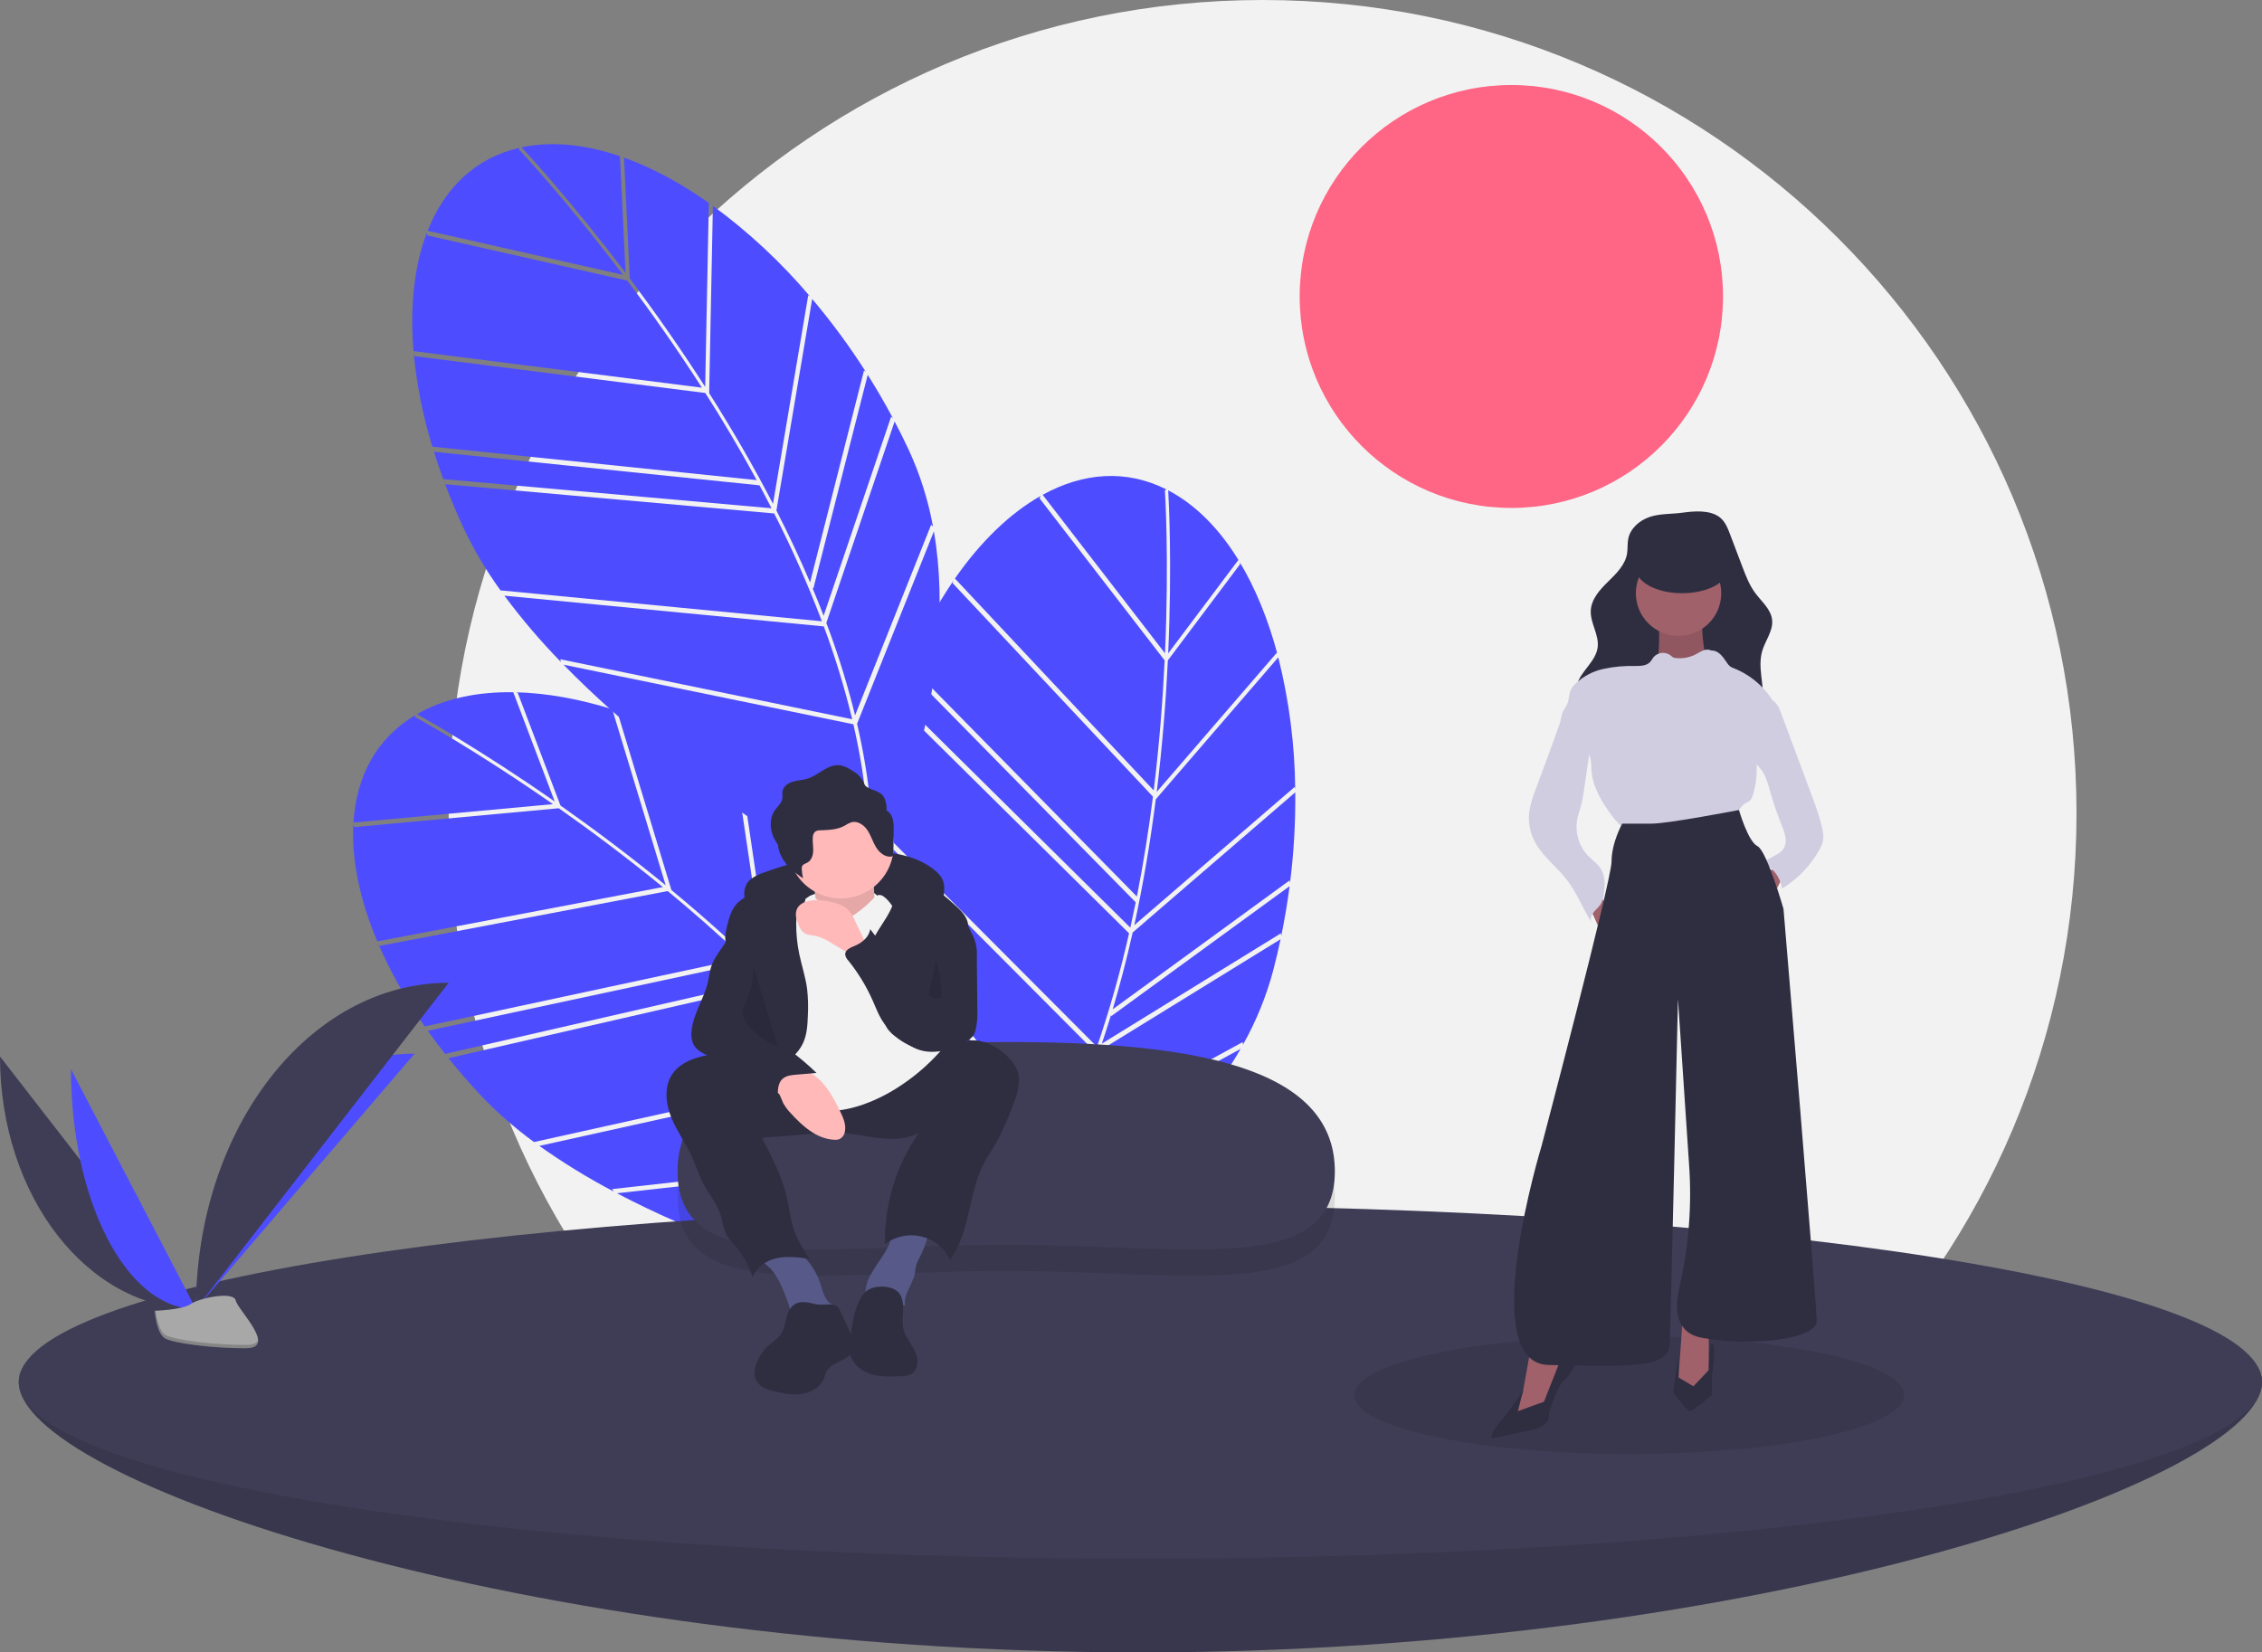 <svg width="386" height="282" viewBox="0 0 386 282" fill="none" xmlns="http://www.w3.org/2000/svg">
<rect x="0" y="0" width="386" height="282" fill="#808080" stroke="none"/>
<g clip-path="url(#clip0)">
<path d="M215.454 277.535C292.163 277.535 354.348 215.407 354.348 138.768C354.348 62.128 292.163 0 215.454 0C138.746 0 76.561 62.128 76.561 138.768C76.561 215.407 138.746 277.535 215.454 277.535Z" fill="#F2F2F2"/>
<path d="M257.905 86.684C277.853 86.684 294.025 70.527 294.025 50.597C294.025 30.666 277.853 14.51 257.905 14.51C237.957 14.51 221.785 30.666 221.785 50.597C221.785 70.527 237.957 86.684 257.905 86.684Z" fill="#FF6584"/>
<path d="M106.483 26.966L107.471 47.531C111.563 52.984 115.979 59.225 120.336 66.027L120.958 34.653L121.302 34.873C116.261 31.275 111.137 28.523 106.14 26.776L106.483 26.966Z" fill="#4D4DFF"/>
<path d="M106.752 46.575L105.796 26.655C100.183 24.743 94.738 24.108 89.761 24.995C89.502 25.041 89.247 25.095 88.993 25.148C90.258 26.504 97.628 34.51 106.752 46.575Z" fill="#4D4DFF"/>
<path d="M152.067 71.11L152.398 71.425C151.038 68.87 149.596 66.385 148.072 63.971L138.791 100.456L138.634 100.318C139.305 101.919 139.943 103.508 140.549 105.087L152.067 71.11Z" fill="#4D4DFF"/>
<path d="M137.927 50.367L138.269 50.64C133.362 44.831 127.784 39.624 121.651 35.126L121.017 67.097C125.072 73.491 128.702 79.788 131.908 85.99L137.927 50.367Z" fill="#4D4DFF"/>
<path d="M70.602 60.348C71.123 65.737 72.188 71.059 73.78 76.234L129.126 81.938C126.237 76.615 123.254 71.62 120.359 67.069L70.742 60.783L70.602 60.348Z" fill="#4D4DFF"/>
<path d="M75.794 82.202L75.645 81.768L131.66 86.742C130.984 85.42 130.3 84.115 129.608 82.828L74.058 77.103L73.912 76.668C74.472 78.493 75.099 80.337 75.794 82.202Z" fill="#4D4DFF"/>
<path d="M147.441 63.21L147.778 63.506C145.001 59.143 141.932 54.971 138.593 51.02L132.492 87.125C134.606 91.272 136.522 95.361 138.237 99.392L147.441 63.21Z" fill="#4D4DFF"/>
<path d="M146.257 123.521C148.483 133.146 149.327 142.246 148.77 150.722C151.902 144.053 163.815 116.429 159.362 90.683L146.257 123.521Z" fill="#4D4DFF"/>
<path d="M86.07 101.66C89.034 105.649 92.262 109.435 95.733 112.992L95.597 112.51L145.424 122.751C144.128 117.377 142.51 112.085 140.58 106.904L86.07 101.66Z" fill="#4D4DFF"/>
<path d="M106.321 46.911C96.447 33.86 88.655 25.611 88.543 25.493L88.672 25.218C81.178 26.917 75.888 32.011 72.977 39.384L106.321 46.911Z" fill="#4D4DFF"/>
<path d="M141.009 106.312C141.193 106.803 141.38 107.295 141.558 107.784C143.269 112.468 144.724 117.241 145.916 122.083L158.896 89.556L159.213 89.874C158.392 85.348 156.999 80.944 155.069 76.768C154.304 75.13 153.502 73.517 152.665 71.929L141.009 106.312Z" fill="#4D4DFF"/>
<path d="M119.779 66.162C115.466 59.44 111.101 53.275 107.055 47.885L72.945 40.184L72.83 39.754C70.7 45.357 69.922 52.24 70.567 59.927L119.779 66.162Z" fill="#4D4DFF"/>
<path d="M145.626 123.606L96.164 113.439C116.969 134.777 146.076 151.141 147.934 152.176C148.801 142.775 147.818 133.118 145.626 123.606Z" fill="#4D4DFF"/>
<path d="M140.23 106.028L140.241 105.996C137.862 99.731 135.148 93.6 132.11 87.627L75.957 82.64C76.91 85.162 77.988 87.712 79.189 90.288C80.939 93.958 83.021 97.462 85.408 100.754L140.23 106.028Z" fill="#4D4DFF"/>
<path d="M211.658 96.233L199.29 112.701C198.961 119.509 198.377 127.13 197.391 135.145L217.899 111.378L218.023 111.765C216.438 105.783 214.249 100.398 211.515 95.868L211.658 96.233Z" fill="#4D4DFF"/>
<path d="M199.346 111.507L211.327 95.555C208.225 90.506 204.436 86.547 200.036 84.059C199.808 83.929 199.578 83.808 199.348 83.688C199.456 85.537 200.022 96.4 199.346 111.507Z" fill="#4D4DFF"/>
<path d="M218.584 159.279L218.638 159.733C219.222 156.898 219.698 154.065 220.065 151.235L189.625 173.422L189.592 173.216C189.087 174.876 188.564 176.507 188.022 178.109L218.584 159.279Z" fill="#4D4DFF"/>
<path d="M220.937 134.293L221.026 134.722C220.955 127.121 219.983 119.555 218.131 112.183L197.232 136.403C196.273 143.911 195.049 151.075 193.56 157.894L220.937 134.293Z" fill="#4D4DFF"/>
<path d="M162.711 99.079C159.673 103.561 157.095 108.339 155.018 113.34L194.004 153.001C195.177 147.06 196.068 141.312 196.744 135.962L162.542 99.503L162.711 99.079Z" fill="#4D4DFF"/>
<path d="M152.759 119.219L152.921 118.79L192.888 158.316C193.211 156.866 193.517 155.425 193.806 153.992L154.677 114.185L154.842 113.757C154.108 115.519 153.414 117.339 152.759 119.219Z" fill="#4D4DFF"/>
<path d="M220.065 150.248L220.135 150.691C220.782 145.56 221.082 140.392 221.032 135.221L193.285 159.141C192.266 163.682 191.13 168.052 189.878 172.25L220.065 150.248Z" fill="#4D4DFF"/>
<path d="M180.651 195.944C176.221 204.775 171.061 212.322 165.222 218.495C171.891 215.355 198.701 201.67 211.707 179.004L180.651 195.944Z" fill="#4D4DFF"/>
<path d="M148.251 140.753C147.988 145.714 148.057 150.687 148.459 155.639L148.663 155.181L180.501 194.821C182.933 189.855 185.066 184.749 186.886 179.528L148.251 140.753Z" fill="#4D4DFF"/>
<path d="M198.801 111.492C199.527 95.147 198.793 83.829 198.782 83.666L199.056 83.536C192.2 80.07 184.873 80.622 177.924 84.445L198.801 111.492Z" fill="#4D4DFF"/>
<path d="M187.596 179.346C187.424 179.841 187.254 180.339 187.079 180.829C185.407 185.527 183.48 190.13 181.307 194.619L212.069 177.839L212.11 178.286C214.367 174.276 216.106 169.997 217.285 165.551C217.741 163.801 218.153 162.049 218.522 160.292L187.596 179.346Z" fill="#4D4DFF"/>
<path d="M196.876 134.894C197.845 126.969 198.419 119.438 198.744 112.709L177.389 85.042L177.574 84.637C172.358 87.595 167.364 92.4 162.953 98.732L196.876 134.894Z" fill="#4D4DFF"/>
<path d="M180.111 195.607L148.506 156.258C150.908 185.95 162.879 217.101 163.649 219.082C170.319 212.394 175.726 204.33 180.111 195.607Z" fill="#4D4DFF"/>
<path d="M187.176 178.63L187.205 178.612C189.372 172.272 191.196 165.82 192.669 159.283L152.604 119.66C151.729 122.21 150.931 124.86 150.212 127.61C149.216 131.552 148.583 135.577 148.32 139.634L187.176 178.63Z" fill="#4D4DFF"/>
<path d="M88.341 118.22L95.642 137.472C101.221 141.395 107.351 145.967 113.599 151.089L104.485 121.06L104.879 121.163C98.972 119.298 93.248 118.263 87.955 118.144L88.341 118.22Z" fill="#4D4DFF"/>
<path d="M94.662 136.786L87.589 118.136C81.66 118.051 76.285 119.129 71.826 121.51C71.594 121.633 71.368 121.763 71.144 121.892C72.766 122.791 82.252 128.129 94.662 136.786Z" fill="#4D4DFF"/>
<path d="M145.347 146.125L145.76 146.323C143.676 144.312 141.536 142.394 139.34 140.569L141.802 178.134L141.609 178.051C142.743 179.366 143.842 180.681 144.906 181.995L145.347 146.125Z" fill="#4D4DFF"/>
<path d="M125.484 130.764L125.894 130.918C119.43 126.909 112.514 123.679 105.29 121.296L114.577 151.897C120.412 156.726 125.813 161.593 130.781 166.501L125.484 130.764Z" fill="#4D4DFF"/>
<path d="M64.543 161.048C66.706 166.012 69.365 170.745 72.481 175.174L126.881 163.507C122.486 159.336 118.105 155.508 113.943 152.073L64.811 161.418L64.543 161.048Z" fill="#4D4DFF"/>
<path d="M76.242 180.228L75.966 179.861L130.777 167.294C129.724 166.245 128.67 165.215 127.613 164.205L73.013 175.915L72.739 175.547C73.836 177.109 75.004 178.669 76.242 180.228Z" fill="#4D4DFF"/>
<path d="M138.505 140.04L138.917 140.218C134.926 136.926 130.717 133.906 126.318 131.18L131.687 167.4C134.981 170.692 138.067 173.989 140.946 177.292L138.505 140.04Z" fill="#4D4DFF"/>
<path d="M156.038 197.764C161.132 206.23 164.75 214.624 166.843 222.856C167.759 215.547 170.541 185.597 158.341 162.487L156.038 197.764Z" fill="#4D4DFF"/>
<path d="M92.034 195.56C96.087 198.438 100.328 201.042 104.73 203.353L104.452 202.936L155.007 197.289C152.112 192.578 148.936 188.045 145.497 183.714L92.034 195.56Z" fill="#4D4DFF"/>
<path d="M94.356 137.238C80.927 127.875 70.966 122.436 70.822 122.358L70.859 122.057C64.259 125.988 60.803 132.466 60.315 140.377L94.356 137.238Z" fill="#4D4DFF"/>
<path d="M145.723 183.018C146.05 183.428 146.38 183.838 146.7 184.248C149.776 188.174 152.637 192.264 155.268 196.501L157.55 161.559L157.95 161.763C155.768 157.712 153.081 153.954 149.954 150.578C148.719 149.257 147.458 147.971 146.17 146.719L145.723 183.018Z" fill="#4D4DFF"/>
<path d="M113.111 151.39C106.93 146.33 100.871 141.814 95.356 137.938L60.533 141.148L60.291 140.775C59.999 146.76 61.388 153.547 64.379 160.658L113.111 151.39Z" fill="#4D4DFF"/>
<path d="M155.464 198.039L105.278 203.645C131.666 217.513 164.41 224.087 166.497 224.497C164.413 215.289 160.491 206.409 155.464 198.039Z" fill="#4D4DFF"/>
<path d="M144.893 182.989L144.894 182.955C140.694 177.731 136.215 172.738 131.478 167.996L76.532 180.595C78.219 182.699 80.033 184.791 81.972 186.87C84.772 189.82 87.836 192.509 91.125 194.903L144.893 182.989Z" fill="#4D4DFF"/>
<path d="M386 235.868C386 252.511 300.309 282 194.603 282C88.897 282 3.206 252.511 3.206 235.868C3.206 219.225 88.897 221.731 194.603 221.731C300.309 221.731 386 219.225 386 235.868Z" fill="#3F3D56"/>
<path opacity="0.1" d="M386 235.868C386 252.511 300.309 282 194.603 282C88.897 282 3.206 252.511 3.206 235.868C3.206 219.225 88.897 221.731 194.603 221.731C300.309 221.731 386 219.225 386 235.868Z" fill="black"/>
<path d="M194.603 266.003C300.309 266.003 386 252.511 386 235.868C386 219.225 300.309 205.734 194.603 205.734C88.897 205.734 3.206 219.225 3.206 235.868C3.206 252.511 88.897 266.003 194.603 266.003Z" fill="#3F3D56"/>
<path opacity="0.1" d="M227.786 204.371C227.786 222.503 202.489 216.895 171.516 216.895C140.543 216.895 115.622 222.503 115.622 204.371C115.622 186.239 140.915 182.296 171.888 182.296C202.861 182.296 227.786 186.239 227.786 204.371Z" fill="black"/>
<path d="M227.786 199.907C227.786 218.039 202.489 212.43 171.516 212.43C140.543 212.43 115.622 218.039 115.622 199.907C115.622 181.775 140.915 177.831 171.888 177.831C202.861 177.831 227.786 181.775 227.786 199.907Z" fill="#3F3D56"/>
<path d="M128.146 150.015C128.828 149.531 129.58 149.154 130.376 148.898C135.423 147.022 140.712 145.872 146.083 145.482C150.753 145.151 155.815 145.544 159.463 148.477C160.031 148.893 160.495 149.433 160.821 150.057C161.279 151.046 161.14 152.196 160.992 153.277C160.959 153.696 160.853 154.106 160.679 154.489C160.188 155.423 158.98 155.75 157.93 155.638C156.88 155.526 155.895 155.082 154.86 154.876C154.219 154.765 153.571 154.699 152.921 154.679L146.427 154.328C142.389 154.109 138.297 153.895 134.336 154.709C133.117 154.928 131.938 155.334 130.843 155.912C129.938 156.419 129.329 157.147 128.489 156.21C127.014 154.563 126.198 151.536 128.146 150.015Z" fill="#2F2E41"/>
<path d="M138.209 152.884C138.209 152.884 146.944 148.972 150.257 153.486C153.57 158 148.45 156.194 148.45 156.194L142.727 158L136.402 156.796L138.209 152.884Z" fill="#F2F2F2"/>
<path d="M138.661 150.026C138.661 150.026 139.866 155.743 138.962 157.248C138.059 158.752 144.083 160.859 144.083 160.859L149.805 158.451C149.805 158.451 148.299 149.123 149.805 147.317L138.661 150.026Z" fill="#FFB9B9"/>
<path opacity="0.1" d="M138.661 150.026C138.661 150.026 139.866 155.743 138.962 157.248C138.059 158.752 144.083 160.859 144.083 160.859L149.805 158.451C149.805 158.451 148.299 149.123 149.805 147.317L138.661 150.026Z" fill="black"/>
<path d="M133.017 218.775C133.827 220.453 134.493 222.196 135.007 223.986C135.016 224.045 135.037 224.102 135.069 224.153C135.1 224.203 135.143 224.246 135.192 224.279C135.242 224.312 135.298 224.335 135.357 224.344C135.416 224.354 135.477 224.352 135.535 224.337L140.892 224.331C141.553 224.33 142.44 224.118 142.433 223.457C142.428 222.993 141.954 222.704 141.6 222.402C140.62 221.566 140.364 220.188 139.958 218.965C139.169 216.61 137.647 214.569 135.615 213.138C135.341 212.923 135.025 212.767 134.687 212.68C134.347 212.63 134.001 212.649 133.669 212.735C132.729 212.924 129.217 213.573 129.88 214.94C130.166 215.528 131.224 216.141 131.668 216.69C132.186 217.339 132.637 218.037 133.017 218.775Z" fill="#575A89"/>
<path d="M151.647 212.567C151.458 212.964 151.248 213.35 151.017 213.724C150.241 215.003 149.325 216.196 148.602 217.505C148.115 218.306 147.814 219.205 147.722 220.137C147.681 220.603 147.752 221.072 147.93 221.505C148.108 221.938 148.388 222.322 148.745 222.624C149.522 223.214 150.589 223.241 151.555 223.104C152.522 222.966 153.483 222.69 154.456 222.763C154.128 220.907 155.695 219.273 156.086 217.43C156.196 216.912 156.213 216.375 156.36 215.867C156.519 215.402 156.722 214.954 156.967 214.527C157.747 213.01 158.298 211.385 158.603 209.706C158.64 209.503 153.84 209.469 153.39 209.567C151.985 209.87 152.191 211.403 151.647 212.567Z" fill="#575A89"/>
<path d="M114.657 183.412C113.287 185.554 113.603 188.393 114.565 190.746C115.527 193.1 117.059 195.18 118.107 197.496C118.775 198.973 119.244 200.539 119.996 201.974C120.928 203.752 122.288 205.319 122.914 207.226C123.312 208.442 123.404 209.774 124.049 210.879C124.44 211.469 124.885 212.022 125.38 212.528C126.77 214.12 127.815 215.983 128.446 218C129.036 216.243 130.803 215.092 132.618 214.712C134.433 214.332 136.313 214.59 138.149 214.849C137.125 213.264 136.091 211.659 135.481 209.873C134.89 208.146 134.716 206.309 134.318 204.528C133.502 200.876 131.76 197.507 130.035 194.185L138.901 193.483C140.348 193.337 141.803 193.283 143.257 193.321C145.546 193.429 147.788 193.989 150.064 194.248C152.34 194.508 154.748 194.44 156.777 193.376C152.898 198.937 150.878 205.58 151.005 212.357C151.872 211.686 152.878 211.217 153.95 210.984C155.022 210.752 156.132 210.762 157.2 211.014C158.267 211.265 159.265 211.752 160.12 212.439C160.974 213.125 161.664 213.994 162.14 214.982C165.614 210.238 165.201 203.634 167.954 198.439C168.521 197.371 169.214 196.376 169.825 195.332C170.98 193.237 171.968 191.055 172.782 188.805C173.552 186.837 174.328 184.647 173.589 182.667C173.282 181.916 172.836 181.23 172.273 180.645C170.684 178.895 168.473 177.601 166.109 177.547C162.48 177.464 159.483 180.152 156.299 181.894C152.499 183.912 148.201 184.803 143.911 184.461C139.539 184.152 135.363 182.722 131.197 181.463C129.113 180.803 126.995 180.257 124.852 179.827C123.065 179.492 121.364 179.863 119.603 180.32C117.687 180.817 115.76 181.688 114.657 183.412Z" fill="#2F2E41"/>
<path d="M152.516 144.308C152.514 146.702 151.561 148.997 149.867 150.689C148.173 152.382 145.876 153.334 143.48 153.336C142.942 153.337 142.404 153.288 141.875 153.191C140.184 152.886 138.615 152.106 137.352 150.941C136.089 149.777 135.185 148.277 134.745 146.617C134.306 144.957 134.349 143.207 134.87 141.571C135.391 139.935 136.368 138.481 137.687 137.38C139.006 136.279 140.611 135.577 142.315 135.356C144.019 135.134 145.751 135.403 147.308 136.13C148.864 136.857 150.181 138.013 151.103 139.462C152.026 140.91 152.516 142.591 152.516 144.308V144.308Z" fill="#FFB9B9"/>
<path d="M138.209 152.884C138.209 152.884 139.866 153.637 140.468 154.239C141.071 154.84 142.878 158.15 145.89 156.044C148.902 153.938 149.203 152.734 150.106 152.734C151.01 152.734 152.215 154.539 152.215 154.539L160.498 179.366C158.265 181.883 155.678 184.063 152.817 185.835C147.998 188.845 142.275 190.349 139.565 189.146C136.854 187.942 131.734 187.039 130.83 184.632C129.926 182.224 128.42 175.002 128.42 175.002L132.637 156.646L138.209 152.884Z" fill="#F2F2F2"/>
<path d="M137.046 177.993C137.703 176.576 137.799 174.972 137.854 173.411C137.943 171.865 137.902 170.315 137.732 168.776C137.465 166.763 136.809 164.824 136.394 162.836C136.031 161.093 135.854 159.315 135.867 157.535C135.874 156.722 135.932 155.867 136.376 155.185C136.685 154.71 137.168 154.342 137.362 153.809C137.74 152.764 136.804 151.669 135.779 151.239C134.529 150.771 133.163 150.716 131.88 151.083C130.607 151.45 129.378 151.952 128.212 152.582C127.331 152.957 126.52 153.48 125.816 154.129C124.881 155.096 124.47 156.442 124.138 157.745C123.872 158.787 123.636 159.874 123.838 160.931C124.166 162.647 125.567 163.938 126.313 165.518C127.18 167.352 127.121 169.49 126.777 171.49C126.432 173.489 125.82 175.444 125.631 177.464C125.443 179.484 125.732 181.655 126.999 183.241C127.515 183.887 128.915 185.418 129.86 185.245C130.603 185.109 131.679 183.476 132.277 182.959C134.005 181.464 136.054 180.134 137.046 177.993Z" fill="#2F2E41"/>
<path d="M152.827 151.903C152.853 153.581 152.113 155.177 151.242 156.612C150.371 158.048 149.348 159.405 148.706 160.956C147.909 162.898 147.746 165.042 148.241 167.082C148.425 167.777 148.647 168.461 148.906 169.132L150.556 173.654C150.778 174.365 151.1 175.041 151.513 175.662C151.886 176.137 152.324 176.558 152.813 176.912C154.067 177.923 155.509 178.675 157.057 179.123C158.615 179.569 160.278 179.474 161.775 178.854C161.934 172.724 162.92 166.642 164.706 160.775C165.036 159.691 165.397 158.551 165.142 157.448C164.857 156.212 163.864 155.284 162.919 154.437C160.031 151.845 156.854 149.123 152.988 148.774C150.751 148.572 152.808 150.69 152.827 151.903Z" fill="#2F2E41"/>
<path d="M133.061 186.89C133.29 187.338 133.433 187.825 133.659 188.275C133.993 188.877 134.407 189.433 134.888 189.926C136.902 192.157 139.364 194.379 142.368 194.514C142.666 194.542 142.967 194.504 143.249 194.403C143.503 194.273 143.722 194.083 143.885 193.85C144.049 193.616 144.152 193.346 144.187 193.063C144.4 191.898 143.886 190.735 143.37 189.668C142.253 187.356 140.995 184.985 138.903 183.494C137.859 182.779 136.666 182.309 135.413 182.121C134.161 181.933 132.882 182.031 131.673 182.407C130.583 182.742 128.777 183.328 130.219 184.321C131.314 185.075 132.426 185.649 133.061 186.89Z" fill="#FFB9B9"/>
<path d="M146.047 157.453C145.733 156.607 145.253 155.832 144.633 155.176C144.009 154.648 143.269 154.274 142.474 154.083C141.444 153.789 140.378 153.636 139.307 153.629C138.031 153.621 136.552 153.963 136.01 155.117C135.58 156.033 135.914 157.118 136.347 158.033C136.532 158.507 136.84 158.923 137.24 159.238C137.79 159.61 138.501 159.598 139.153 159.722C140.164 159.979 141.122 160.412 141.982 161.003L144.216 162.352L148.053 164.67C147.952 164.609 147.988 161.979 147.87 161.548C147.491 160.16 146.636 158.767 146.047 157.453Z" fill="#FFB9B9"/>
<path d="M134.868 223.305C133.97 224.524 134.15 226.267 133.354 227.555C132.665 228.672 131.366 229.257 130.503 230.247C130.228 230.575 129.983 230.928 129.77 231.3C128.97 232.639 128.32 234.355 129.108 235.701C129.742 236.784 131.074 237.207 132.296 237.495C133.84 237.86 135.445 238.152 137.007 237.873C138.569 237.594 140.095 236.639 140.652 235.154C140.762 234.781 140.892 234.414 141.042 234.055C141.889 232.39 144.545 232.372 145.411 230.717C146.018 229.558 145.46 228.158 144.903 226.975L143.201 223.363C142.636 222.164 140.347 222.854 139.153 222.567C137.597 222.192 135.988 221.779 134.868 223.305Z" fill="#2F2E41"/>
<path d="M148.031 220.202C147.334 220.75 146.802 221.479 146.491 222.309C145.649 224.251 145.36 226.379 145.079 228.476C144.919 229.31 144.902 230.166 145.03 231.005C145.393 232.718 146.947 233.979 148.619 234.503C150.291 235.027 152.084 234.946 153.834 234.86C154.399 234.875 154.96 234.761 155.474 234.528C156.354 234.043 156.697 232.904 156.546 231.912C156.396 230.92 155.853 230.037 155.322 229.185C154.791 228.334 154.248 227.451 154.096 226.459C153.84 224.791 154.562 222.341 153.536 220.832C152.508 219.319 149.403 219.241 148.031 220.202Z" fill="#2F2E41"/>
<path d="M152.289 139.603C152.128 139.063 151.774 138.602 151.294 138.306C151.319 137.728 151.248 137.149 151.084 136.594C150.537 134.978 149.24 135.07 148.017 134.356C147.487 134.046 147.519 133.772 147.243 133.263C146.881 132.595 146.339 132.042 145.678 131.667C144.894 131.168 144.065 130.653 143.137 130.59C141.186 130.457 139.69 132.291 137.826 132.879C137.004 133.138 136.121 133.149 135.295 133.394C134.468 133.639 133.644 134.225 133.521 135.077C133.464 135.47 133.565 135.874 133.507 136.267C133.392 137.049 132.706 137.597 132.246 138.24C131.23 139.662 131.346 141.67 132.159 143.218C132.33 143.538 132.526 143.844 132.745 144.134C132.813 144.865 133.023 145.576 133.364 146.227C134.176 147.774 135.575 148.93 137.036 149.891C136.916 149.378 136.844 148.855 136.819 148.328C136.798 148.153 136.821 147.975 136.886 147.811C137.048 147.471 137.478 147.381 137.806 147.194C138.485 146.809 138.751 145.956 138.771 145.176C138.79 144.396 138.625 143.615 138.707 142.839C138.71 142.661 138.75 142.485 138.826 142.323C138.901 142.161 139.01 142.017 139.144 141.9C139.395 141.757 139.681 141.689 139.969 141.703C141.36 141.647 142.813 141.621 144.04 140.964C144.436 140.701 144.861 140.486 145.308 140.323C146.35 140.052 147.416 140.782 148.017 141.676C148.618 142.569 148.918 143.633 149.472 144.556C150.026 145.479 150.984 146.302 152.056 146.193C152.117 146.193 152.176 146.18 152.232 146.156C152.287 146.131 152.336 146.096 152.376 146.051C152.423 145.968 152.443 145.873 152.435 145.778L152.495 141.684C152.545 140.984 152.475 140.28 152.289 139.603Z" fill="#2F2E41"/>
<path d="M123.693 161.019C122.831 162.289 121.837 163.511 121.363 164.971C121.084 165.83 120.998 166.737 120.796 167.617C120.124 170.546 118.184 173.148 117.989 176.147C117.921 176.813 118.019 177.486 118.274 178.106C118.831 179.315 120.163 179.953 121.434 180.354C122.704 180.755 124.069 181.044 125.083 181.908C125.594 182.397 126.057 182.933 126.466 183.509C128.121 185.566 130.347 187.087 132.865 187.883C132.666 186.514 132.573 184.864 133.668 184.017C134.261 183.559 135.054 183.478 135.801 183.413L139.33 183.109C136.976 180.828 134.382 178.809 131.594 177.087C130.618 176.485 129.556 175.85 129.11 174.794C128.88 174.113 128.784 173.395 128.829 172.678C128.804 170.056 128.582 167.439 128.164 164.85C127.873 163.053 127.489 161.271 127.049 159.504C126.925 159.008 126.195 156.783 125.297 157.304C125.085 157.426 124.887 158.838 124.763 159.131C124.469 159.793 124.111 160.426 123.693 161.019V161.019Z" fill="#2F2E41"/>
<path d="M164.339 156.216L165.78 159.211C166.475 160.442 166.791 161.851 166.689 163.26L166.775 172.243C166.841 173.443 166.741 174.647 166.479 175.82C166.389 176.206 166.22 176.57 165.982 176.888C165.737 177.162 165.449 177.393 165.13 177.574C162.402 179.276 158.865 180.244 155.983 178.817C155.323 178.466 154.696 178.057 154.108 177.594C152.96 176.745 151.794 175.878 150.935 174.737C150.036 173.543 149.521 172.114 148.916 170.747C147.83 168.295 146.427 165.996 144.743 163.909C144.464 163.633 144.283 163.274 144.226 162.886C144.208 162.099 145.143 161.711 145.872 161.411C147.118 160.9 148.292 159.912 148.501 158.583C151.149 162.053 154.072 165.719 158.251 166.987C158.317 167.029 158.392 167.052 158.47 167.055C158.548 167.057 158.625 167.038 158.693 167.001C158.761 166.963 158.817 166.907 158.856 166.84C158.895 166.773 158.916 166.697 158.915 166.619C159.152 165.627 159.236 164.606 159.409 163.601C159.728 161.771 160.34 160.005 161.224 158.372C161.719 157.456 163.322 154.103 164.339 156.216Z" fill="#2F2E41"/>
<path opacity="0.1" d="M128.577 164.876C128.616 167.002 128.164 169.108 127.256 171.031C127.02 171.456 126.845 171.912 126.739 172.386C126.581 173.398 127.157 174.377 127.816 175.162C129.115 176.705 130.8 177.876 132.7 178.557" fill="black"/>
<path opacity="0.1" d="M159.872 163.085C159.659 163.655 159.852 164.286 160.016 164.872C160.49 166.573 160.711 168.334 160.673 170.099C160.68 170.13 160.679 170.162 160.67 170.192C160.661 170.223 160.645 170.251 160.623 170.273C160.601 170.296 160.574 170.313 160.544 170.322C160.513 170.331 160.481 170.333 160.45 170.327C159.755 170.37 158.959 170.374 158.487 169.862" fill="black"/>
<path opacity="0.1" d="M278.013 248.145C303.925 248.145 324.932 243.648 324.932 238.1C324.932 232.553 303.925 228.056 278.013 228.056C252.101 228.056 231.095 232.553 231.095 238.1C231.095 243.648 252.101 248.145 278.013 248.145Z" fill="black"/>
<path d="M301.472 148.441L298.121 151.789L301.472 155.137L304.824 148.441H301.472Z" fill="#A0616A"/>
<path d="M302.227 119.407C303.168 119.792 303.615 120.843 303.969 121.795L308.317 133.466L309.163 135.738C309.578 136.852 309.993 137.966 310.344 139.102C310.566 139.821 310.762 140.547 310.932 141.28C311.108 141.907 311.176 142.56 311.132 143.21C311.015 143.926 310.753 144.61 310.364 145.221C308.851 147.853 306.697 150.06 304.102 151.638C303.953 150.673 303.563 149.761 302.97 148.985C302.376 148.209 301.597 147.594 300.704 147.197L302.952 145.962C303.428 145.739 303.855 145.426 304.212 145.04C304.429 144.739 304.584 144.398 304.667 144.036C304.75 143.674 304.758 143.299 304.693 142.933C304.558 142.204 304.334 141.494 304.025 140.82C303.271 138.939 302.617 137.02 302.065 135.07C301.738 133.917 301.438 132.732 300.791 131.723C300.204 130.807 299.354 130.075 298.821 129.128C298.008 127.683 298.029 125.905 298.388 124.288C298.691 122.922 299.199 121.607 299.626 120.278C299.962 119.233 301.22 118.996 302.227 119.407Z" fill="#D0CDE1"/>
<path d="M281.5 88.225C279.771 88.808 278.205 90.172 277.851 91.961C277.687 92.79 277.788 93.651 277.65 94.485C277.33 96.418 275.81 97.895 274.409 99.267C273.008 100.638 271.561 102.232 271.459 104.189C271.347 106.332 272.903 108.339 272.634 110.469C272.321 112.942 269.706 114.545 269.06 116.953C268.628 118.561 269.157 120.293 270.027 121.713C271.685 124.418 274.52 126.255 277.538 127.239C280.557 128.224 283.772 128.431 286.947 128.464C290.813 128.505 295.01 128.173 297.915 125.624C299.574 124.155 300.616 122.113 300.832 119.909C301.108 116.956 299.875 113.905 300.725 111.063C301.261 109.275 302.604 107.642 302.403 105.786C302.208 103.972 300.621 102.686 299.533 101.22C298.517 99.851 297.901 98.235 297.297 96.642L295.229 91.19C294.823 90.118 294.377 88.991 293.471 88.287C291.775 86.971 289.049 87.229 287.066 87.501C285.227 87.753 283.269 87.628 281.5 88.225Z" fill="#2F2E41"/>
<path d="M283.099 106.192C283.099 106.192 283.302 112.257 282.695 112.864C282.087 113.47 285.123 117.514 285.123 117.514L290.586 117.312L293.419 115.088L290.991 111.853C290.991 111.853 289.979 106.597 290.789 105.384C291.598 104.171 283.099 106.192 283.099 106.192Z" fill="#A0616A"/>
<path opacity="0.1" d="M283.099 106.192C283.099 106.192 283.302 112.257 282.695 112.864C282.087 113.47 285.123 117.514 285.123 117.514L290.586 117.312L293.419 115.088L290.991 111.853C290.991 111.853 289.979 106.597 290.789 105.384C291.598 104.171 283.099 106.192 283.099 106.192Z" fill="black"/>
<path d="M270.452 152.994L273.892 160.676L276.523 157.442L271.262 150.568L270.452 152.994Z" fill="#A0616A"/>
<path d="M261.246 229.919L259.829 237.803L257.401 241.24L258.817 242.049L261.246 241.644L264.079 240.633L265.292 235.984L267.518 229.919H261.246Z" fill="#A0616A"/>
<path d="M287.146 225.066L286.337 236.388L288.36 238.005L291.598 235.175V226.886L287.146 225.066Z" fill="#A0616A"/>
<path d="M286.438 108.517C290.461 108.517 293.723 105.259 293.723 101.239C293.723 97.22 290.461 93.961 286.438 93.961C282.415 93.961 279.153 97.22 279.153 101.239C279.153 105.259 282.415 108.517 286.438 108.517Z" fill="#A0616A"/>
<path d="M292.059 111.028C291.841 110.923 291.603 110.867 291.361 110.862C291.118 110.857 290.878 110.905 290.656 111.001C290.214 111.197 289.785 111.42 289.371 111.67C288.308 112.223 287.103 112.442 285.913 112.299C285.773 112.288 285.636 112.253 285.509 112.195C285.374 112.111 285.249 112.01 285.138 111.896C284.707 111.546 284.156 111.377 283.603 111.424C283.049 111.472 282.535 111.733 282.17 112.152C281.956 112.418 281.81 112.736 281.576 112.985C280.972 113.631 279.974 113.658 279.088 113.656C277.253 113.605 275.418 113.773 273.622 114.157C271.819 114.545 270.157 115.425 268.822 116.698C268.458 117.04 268.168 117.453 267.97 117.912C267.726 118.541 267.758 119.248 267.538 119.886C267.294 120.596 266.753 121.18 266.533 121.898C266.368 122.44 266.391 123.042 266.115 123.536C267.298 124.559 268.3 125.923 269.482 126.945C270.265 127.622 271.085 128.355 271.379 129.347C271.511 129.958 271.57 130.584 271.554 131.209C271.701 134.199 273.324 136.912 275.139 139.294C275.637 140.001 276.233 140.633 276.908 141.172C277.826 141.796 278.868 142.214 279.962 142.397C282.03 142.82 284.157 142.818 286.267 142.797C288.448 142.775 290.667 142.729 292.74 142.052C293.795 141.758 294.744 141.169 295.475 140.355C296.328 139.309 296.66 137.795 297.824 137.11C298.105 136.981 298.372 136.822 298.619 136.635C298.856 136.378 299.024 136.066 299.106 135.726C299.513 134.457 299.738 133.136 299.772 131.803C299.742 131.003 299.797 130.202 299.934 129.414C300.136 128.719 300.429 128.054 300.806 127.437L303.216 123.069C303.412 122.714 303.361 122.192 303.379 121.787C303.361 121.203 303.182 120.636 302.861 120.147C301.297 117.387 298.841 115.239 295.896 114.056C295.663 113.977 295.442 113.869 295.238 113.734C294.997 113.531 294.793 113.289 294.635 113.016C293.996 112.053 293.215 110.968 292.059 111.028Z" fill="#D0CDE1"/>
<path d="M262.018 134.815C261.543 135.969 261.194 137.172 260.977 138.401C260.744 140.1 261.019 141.83 261.765 143.373C263.064 146.045 265.621 147.856 267.426 150.216C269.103 152.409 270.102 155.037 271.554 157.384C271.301 156.787 271.609 156.095 272.023 155.595C272.438 155.096 272.967 154.681 273.271 154.108C273.478 153.664 273.608 153.188 273.656 152.7C273.872 151.245 273.99 149.663 273.247 148.393C272.688 147.436 271.722 146.801 270.957 145.999C270.193 145.183 269.631 144.199 269.317 143.126C269.003 142.053 268.945 140.921 269.149 139.822C269.296 139.065 269.567 138.339 269.77 137.595C270.021 136.596 270.211 135.582 270.339 134.559L271.25 128.306C271.492 126.643 271.697 124.803 270.754 123.411C270.571 123.119 270.316 122.879 270.015 122.712C269.765 122.598 269.5 122.523 269.228 122.49C268.236 122.328 266.893 121.894 266.409 122.956C265.824 124.237 265.417 125.634 264.928 126.955L262.018 134.815Z" fill="#D0CDE1"/>
<path d="M296.747 138.236C296.747 138.236 284.718 140.561 281.885 140.561H276.826C276.826 140.561 275.005 143.796 275.005 147.03C275.005 150.265 263.067 195.55 263.067 195.55C263.067 195.55 251.735 232.749 264.281 232.951C276.826 233.153 284.718 233.76 284.92 229.514C285.123 225.269 286.337 170.482 286.337 170.482L288.226 198.653C288.733 205.627 288.191 212.638 286.617 219.452C285.711 223.271 285.852 227.459 290.384 228.301C299.085 229.919 310.012 228.504 310.012 225.471C310.012 222.439 304.346 155.117 304.346 155.117C304.346 155.117 301.513 145.211 299.894 144.402C298.275 143.593 296.747 138.236 296.747 138.236Z" fill="#2F2E41"/>
<path d="M259.019 240.836L263.471 239.218L266.506 231.536L269.744 231.132C269.744 231.132 267.923 234.973 266.911 235.579C265.899 236.186 264.28 241.24 264.28 241.24C264.28 241.24 265.09 243.262 261.245 244.07C257.401 244.879 254.568 245.486 254.568 245.486C254.568 245.486 254.163 244.677 255.984 242.655C257.805 240.634 259.932 237.23 259.932 237.23L259.019 240.836Z" fill="#2F2E41"/>
<path d="M286.337 231.536L285.527 237.601C285.527 237.601 287.753 240.836 288.36 240.836C288.967 240.836 292.205 238.005 292.205 238.005C292.205 238.005 292.003 234.973 292.205 234.164C292.407 233.355 292.812 229.514 292.205 229.312C291.598 229.11 291.598 233.818 291.598 233.818L288.967 236.59L286.431 235.071L286.337 231.536Z" fill="#2F2E41"/>
<path d="M287.045 101.239C291.403 101.239 294.937 99.338 294.937 96.994C294.937 94.649 291.403 92.748 287.045 92.748C282.687 92.748 279.153 94.649 279.153 96.994C279.153 99.338 282.687 101.239 287.045 101.239Z" fill="#2F2E41"/>
<path d="M0 180.309C0 204.125 14.954 223.396 33.435 223.396Z" fill="#3F3D56"/>
<path d="M33.435 223.396C33.435 199.313 50.123 179.824 70.747 179.824Z" fill="#4D4DFF"/>
<path d="M12.114 182.468C12.114 205.09 21.65 223.396 33.435 223.396Z" fill="#4D4DFF"/>
<path d="M33.435 223.396C33.435 192.623 52.724 167.721 76.562 167.721Z" fill="#3F3D56"/>
<path d="M26.401 223.7C26.401 223.7 31.143 223.554 32.572 222.537C34.001 221.521 39.866 220.307 40.221 221.937C40.575 223.568 47.346 230.047 41.993 230.09C36.64 230.133 29.554 229.257 28.128 228.389C26.702 227.521 26.401 223.7 26.401 223.7Z" fill="#A8A8A8"/>
<path opacity="0.2" d="M42.089 229.522C36.735 229.565 29.65 228.689 28.224 227.821C27.137 227.16 26.704 224.788 26.56 223.694C26.459 223.698 26.401 223.7 26.401 223.7C26.401 223.7 26.702 227.521 28.128 228.389C29.554 229.257 36.64 230.133 41.993 230.09C43.538 230.077 44.072 229.528 44.043 228.714C43.828 229.206 43.239 229.513 42.089 229.522Z" fill="black"/>
</g>
<defs>
<clipPath id="clip0">
<rect width="386" height="282" fill="white"/>
</clipPath>
</defs>
</svg>
